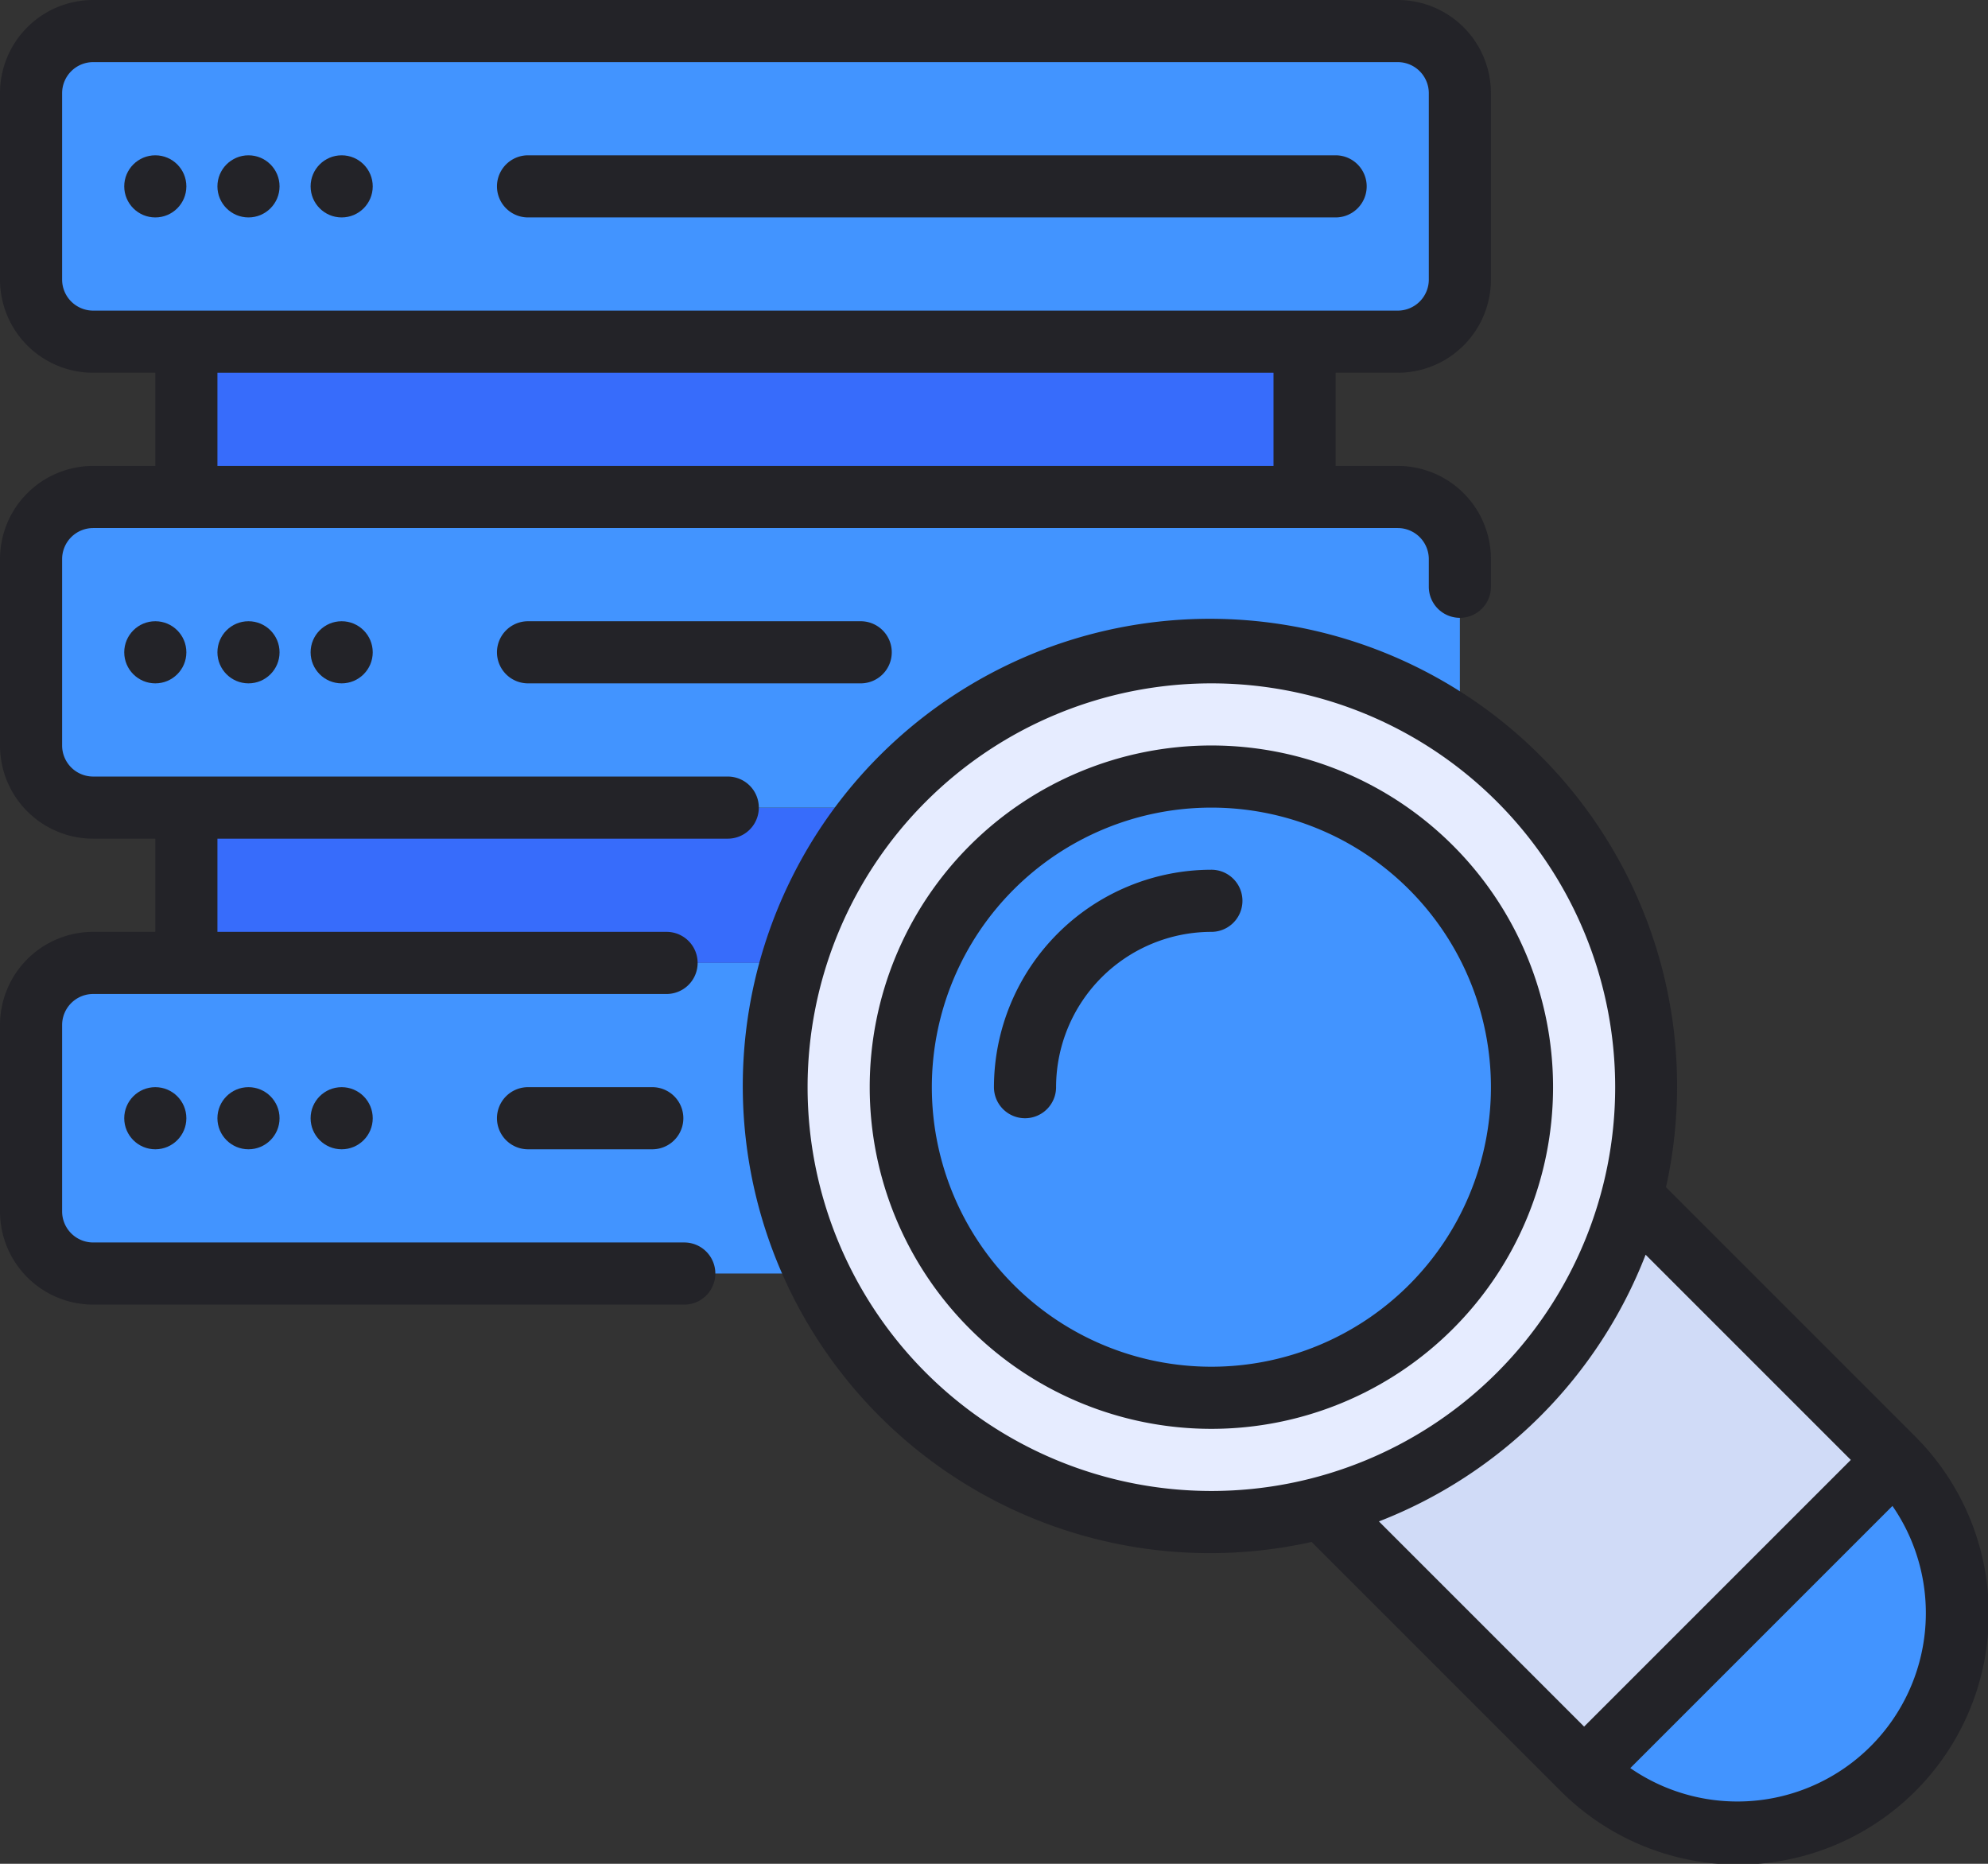 <svg xmlns="http://www.w3.org/2000/svg" width="64.003" height="60.002" viewBox="0 0 64.003 60.002">
  <rect x="0" y="0" width="64.003" height="60.002" fill="#333333" stroke="none"/>
  <g id="Server_search" data-name="Server search" transform="translate(0 -2)">
    <path id="Trazado_820115" data-name="Trazado 820115" d="M55.929,61a7.023,7.023,0,0,1-5-2.071L42.54,50.54a13.962,13.962,0,0,0,10-10l8.389,8.39a7.071,7.071,0,0,1-5,12.071Z" fill="#d0dbf7"/>
    <path id="Trazado_820116" data-name="Trazado 820116" d="M6,28H42v5H6Z" fill="#376cfb"/>
    <path id="Trazado_820117" data-name="Trazado 820117" d="M6,13H42v5H6Z" fill="#376cfb"/>
    <rect id="Rectángulo_382079" data-name="Rectángulo 382079" width="46" height="10" rx="2" transform="translate(1 33)" fill="#4294ff"/>
    <rect id="Rectángulo_382080" data-name="Rectángulo 382080" width="46" height="10" rx="2" transform="translate(1 18)" fill="#4294ff"/>
    <rect id="Rectángulo_382081" data-name="Rectángulo 382081" width="46" height="10" rx="2" transform="translate(1 3)" fill="#4294ff"/>
    <circle id="Elipse_9742" data-name="Elipse 9742" cx="14" cy="14" r="14" transform="translate(25 23)" fill="#e6ecff"/>
    <circle id="Elipse_9743" data-name="Elipse 9743" cx="10" cy="10" r="10" transform="translate(29 27)" fill="#4294ff"/>
    <path id="Trazado_820118" data-name="Trazado 820118" d="M55.929,61A7.022,7.022,0,0,1,51,59L61,49a7.07,7.07,0,0,1-5.07,12Z" fill="#4294ff"/>
    <g id="Grupo_1073457" data-name="Grupo 1073457">
      <circle id="Elipse_9744" data-name="Elipse 9744" cx="1" cy="1" r="1" transform="translate(7 37)" fill="#232328"/>
      <circle id="Elipse_9745" data-name="Elipse 9745" cx="1" cy="1" r="1" transform="translate(4 37)" fill="#232328"/>
      <circle id="Elipse_9746" data-name="Elipse 9746" cx="1" cy="1" r="1" transform="translate(10 37)" fill="#232328"/>
      <circle id="Elipse_9747" data-name="Elipse 9747" cx="1" cy="1" r="1" transform="translate(7 22)" fill="#232328"/>
      <circle id="Elipse_9748" data-name="Elipse 9748" cx="1" cy="1" r="1" transform="translate(4 22)" fill="#232328"/>
      <circle id="Elipse_9749" data-name="Elipse 9749" cx="1" cy="1" r="1" transform="translate(10 22)" fill="#232328"/>
      <path id="Trazado_820119" data-name="Trazado 820119" d="M17,22a1,1,0,0,0,0,2H27.71a1,1,0,0,0,0-2Z" fill="#232328"/>
      <path id="Trazado_820120" data-name="Trazado 820120" d="M17,37a1,1,0,0,0,0,2h4a1,1,0,0,0,0-2Z" fill="#232328"/>
      <path id="Trazado_820121" data-name="Trazado 820121" d="M23.43,29a1,1,0,0,0,0-2H3a1,1,0,0,1-1-1V20a1,1,0,0,1,1-1H45a1,1,0,0,1,1,1v.89a1,1,0,0,0,2,0V20a3,3,0,0,0-3-3H43V14h2a3,3,0,0,0,3-3V5a3,3,0,0,0-3-3H3A3,3,0,0,0,0,5v6a3,3,0,0,0,3,3H5v3H3a3,3,0,0,0-3,3v6a3,3,0,0,0,3,3H5v3H3a3,3,0,0,0-3,3v6a3,3,0,0,0,3,3H22.03a1,1,0,0,0,0-2H3a1,1,0,0,1-1-1V35a1,1,0,0,1,1-1H21.46a1,1,0,0,0,0-2H7V29ZM2,11V5A1,1,0,0,1,3,4H45a1,1,0,0,1,1,1v6a1,1,0,0,1-1,1H3A1,1,0,0,1,2,11Zm5,3H41v3H7Z" fill="#232328"/>
      <circle id="Elipse_9750" data-name="Elipse 9750" cx="1" cy="1" r="1" transform="translate(7 7)" fill="#232328"/>
      <circle id="Elipse_9751" data-name="Elipse 9751" cx="1" cy="1" r="1" transform="translate(4 7)" fill="#232328"/>
      <circle id="Elipse_9752" data-name="Elipse 9752" cx="1" cy="1" r="1" transform="translate(10 7)" fill="#232328"/>
      <path id="Trazado_820122" data-name="Trazado 820122" d="M17,9H43a1,1,0,0,0,0-2H17a1,1,0,0,0,0,2Z" fill="#232328"/>
      <path id="Trazado_820123" data-name="Trazado 820123" d="M61.636,48.222l-8-8A15.04,15.04,0,1,0,42.227,51.641l8,8A8.071,8.071,0,1,0,61.636,48.222ZM26,37A13,13,0,1,1,39,50,13,13,0,0,1,26,37Zm26.98,5.394L59.586,49,51,57.586,44.394,50.98a15.053,15.053,0,0,0,8.586-8.586Zm7.242,15.828a6.065,6.065,0,0,1-7.735.7l8.44-8.44a6.065,6.065,0,0,1-.7,7.735Z" fill="#232328"/>
      <path id="Trazado_820124" data-name="Trazado 820124" d="M39,26A11,11,0,1,0,50,37,11,11,0,0,0,39,26Zm0,20a9,9,0,1,1,9-9A9,9,0,0,1,39,46Z" fill="#232328"/>
      <path id="Trazado_820125" data-name="Trazado 820125" d="M39,30a7.009,7.009,0,0,0-7,7,1,1,0,0,0,2,0,5.006,5.006,0,0,1,5-5,1,1,0,0,0,0-2Z" fill="#232328"/>
    </g>
  </g>
</svg>
